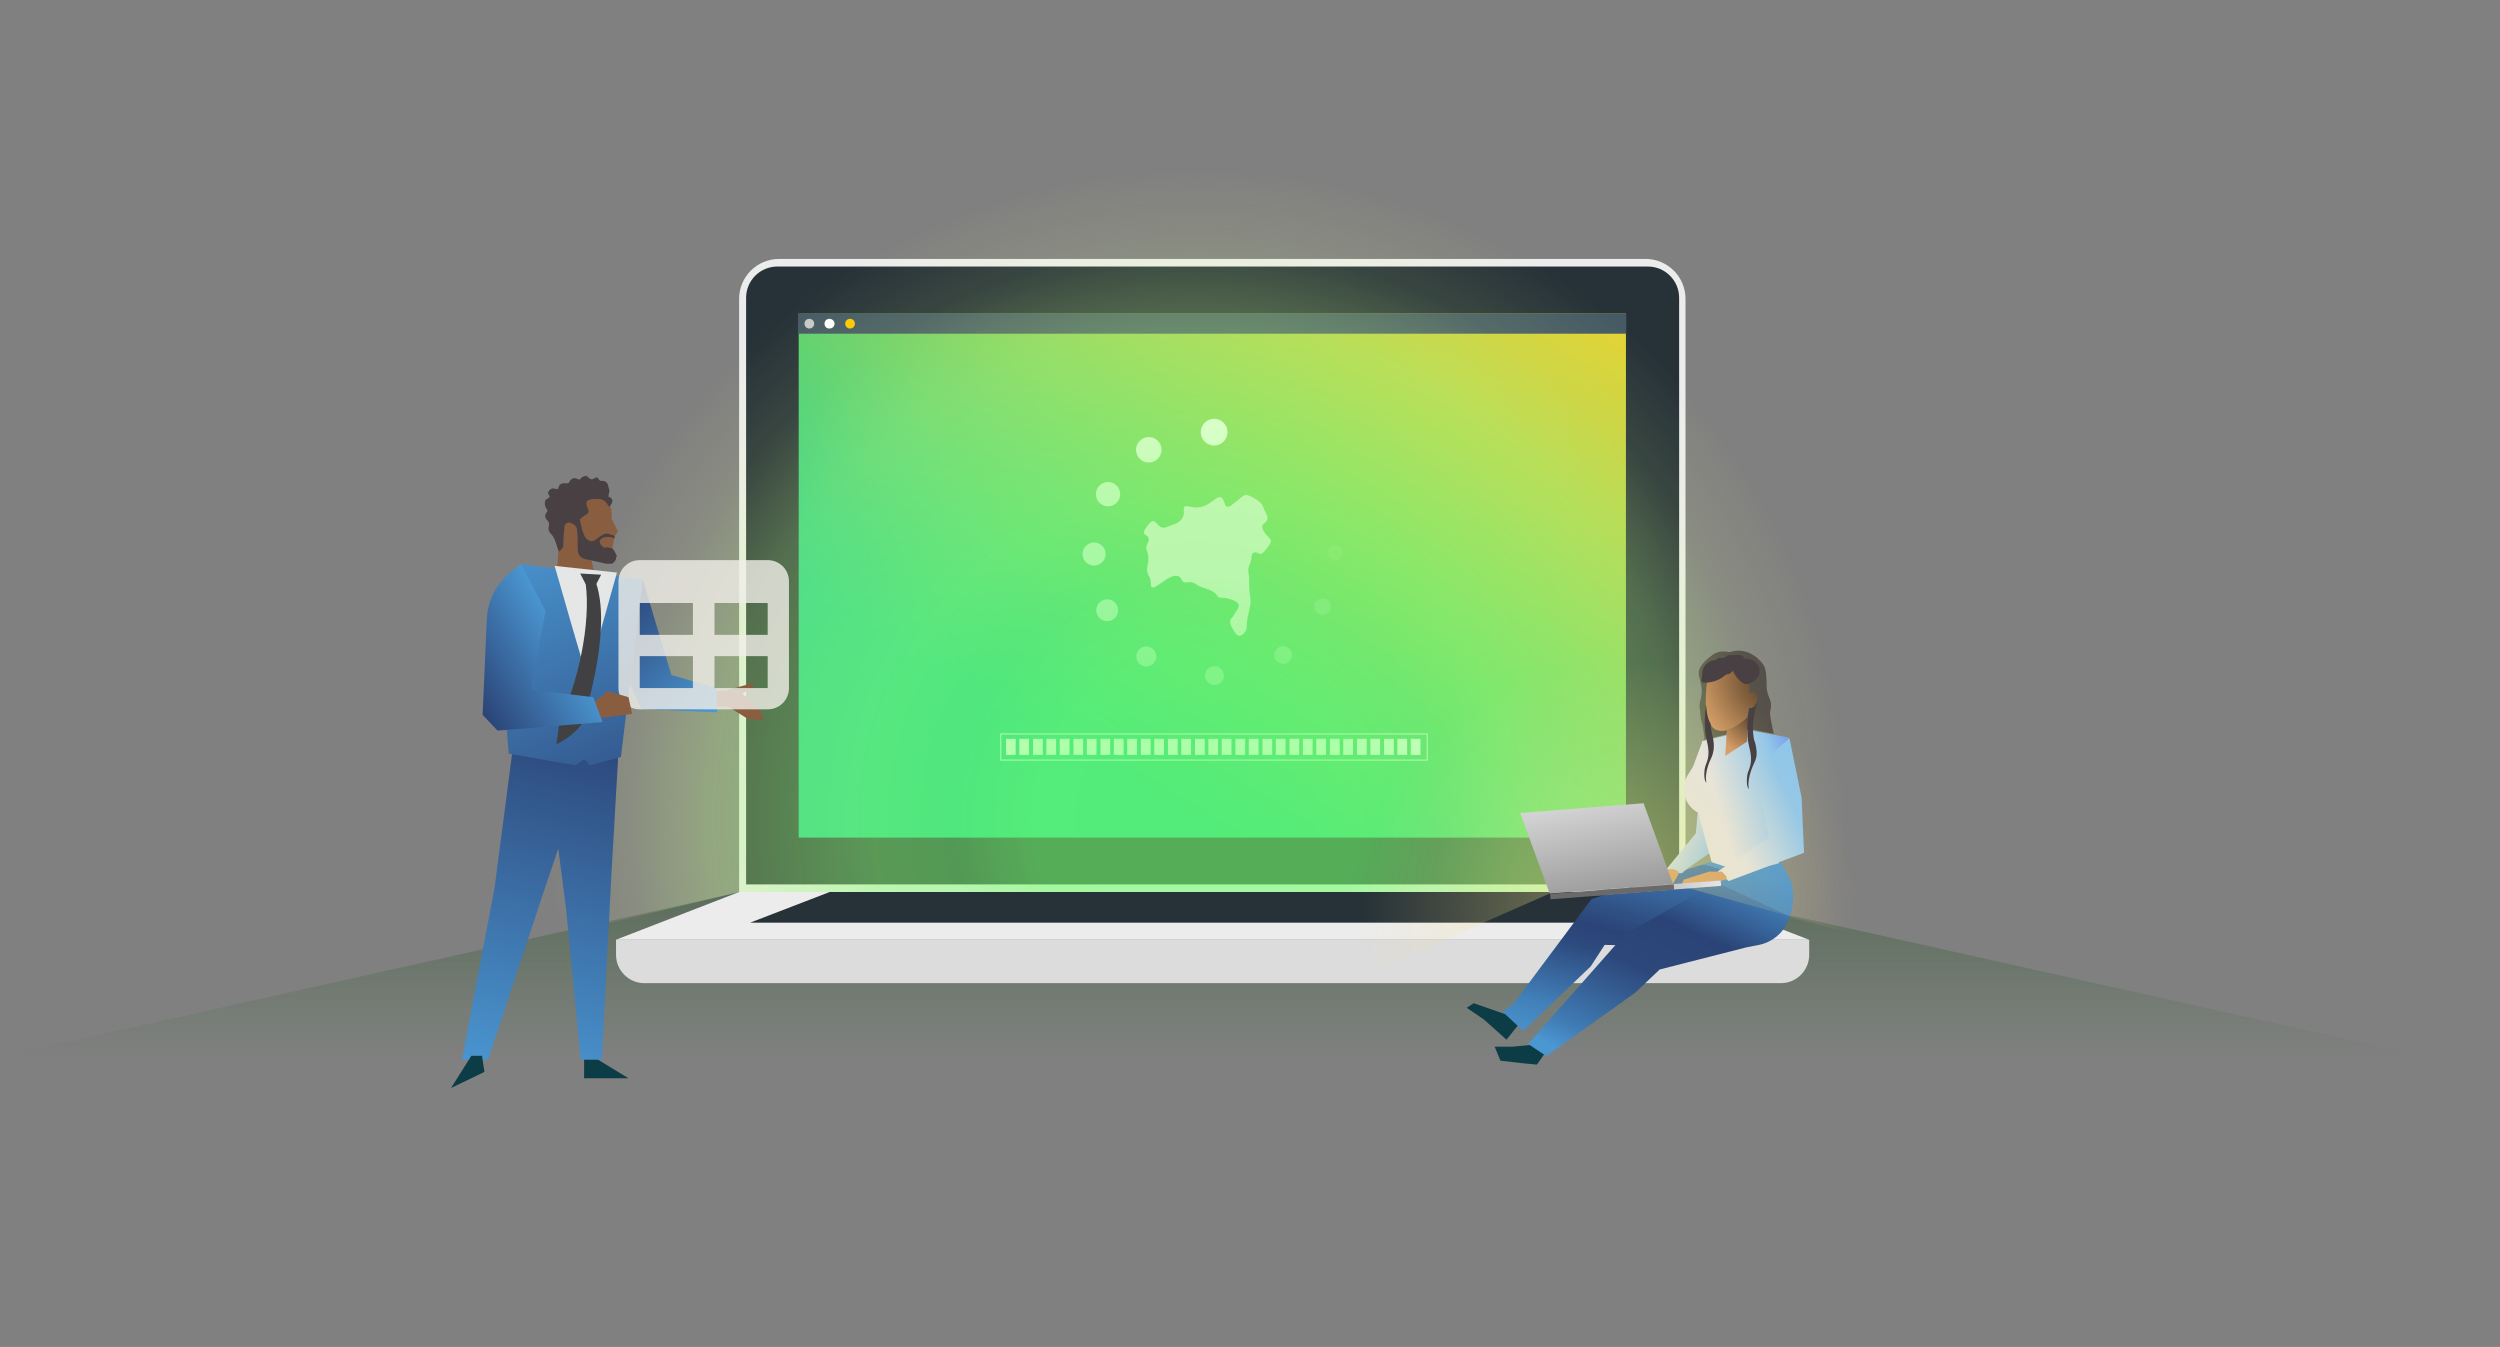 <?xml version="1.0" encoding="UTF-8"?>
<svg xmlns="http://www.w3.org/2000/svg" version="1.1" xmlns:xlink="http://www.w3.org/1999/xlink" viewBox="0 0 822.6 443.2">
  <rect x="0" y="0" width="822.6" height="443.2" fill="#808080" stroke="none"/>
  <!-- Generator: Adobe Illustrator 29.3.1, SVG Export Plug-In . SVG Version: 2.1.0 Build 151)  -->
  <defs>
    <style>
      .st0 {
        fill: #484042;
      }

      .st1 {
        fill: url(#linear-gradient2);
      }

      .st2 {
        opacity: .9;
      }

      .st2, .st3, .st4, .st5, .st6, .st7, .st8, .st9, .st10, .st11, .st12, .st13, .st14 {
        isolation: isolate;
      }

      .st2, .st15, .st4, .st5, .st6, .st9, .st10, .st11, .st12, .st16, .st13, .st14 {
        fill: #fff;
      }

      .st17 {
        fill: #895d40;
      }

      .st18 {
        fill: url(#linear-gradient10);
      }

      .st3 {
        fill: url(#radial-gradient4);
      }

      .st3, .st9 {
        opacity: .5;
      }

      .st19, .st7 {
        fill: #f1eee8;
      }

      .st20 {
        fill: #263238;
      }

      .st21 {
        fill: url(#linear-gradient1);
      }

      .st4 {
        opacity: .6;
      }

      .st22 {
        fill: url(#linear-gradient9);
      }

      .st23 {
        fill: url(#linear-gradient8);
      }

      .st24 {
        fill: url(#linear-gradient11);
      }

      .st25 {
        fill: url(#New_Gradient_Swatch_copy_2);
      }

      .st5 {
        opacity: .3;
      }

      .st26 {
        fill: #0c3c45;
      }

      .st6 {
        opacity: .4;
      }

      .st27 {
        fill: url(#radial-gradient1);
      }

      .st7, .st13 {
        opacity: .8;
      }

      .st28 {
        fill: url(#radial-gradient);
        mix-blend-mode: overlay;
      }

      .st29 {
        fill: #c8c8c8;
      }

      .st30 {
        fill: url(#linear-gradient12);
      }

      .st31 {
        fill: none;
        stroke: #fff;
        stroke-miterlimit: 10;
        stroke-width: .3px;
      }

      .st32 {
        fill: url(#linear-gradient7);
      }

      .st10 {
        opacity: .7;
      }

      .st33 {
        fill: url(#linear-gradient4);
      }

      .st34 {
        fill: url(#linear-gradient5);
      }

      .st35 {
        fill: #ffc800;
      }

      .st36 {
        fill: url(#linear-gradient3);
      }

      .st11 {
        opacity: 0;
      }

      .st37 {
        fill: #455a64;
      }

      .st38 {
        fill: url(#radial-gradient2);
      }

      .st12 {
        opacity: .2;
      }

      .st39 {
        fill: #6a6a6d;
      }

      .st16 {
        fill-opacity: 0;
      }

      .st40 {
        fill: url(#linear-gradient6);
      }

      .st41 {
        fill: #dcdcdc;
      }

      .st42 {
        fill: #414143;
      }

      .st43 {
        fill: #ececec;
      }

      .st44 {
        fill: url(#radial-gradient3);
      }

      .st45 {
        fill: #e5e6e6;
      }

      .st46 {
        fill: url(#linear-gradient);
      }

      .st14 {
        opacity: .1;
      }
    </style>
    <linearGradient id="linear-gradient" x1="399.2" y1="257.6" x2="399.2" y2="348.5" gradientUnits="userSpaceOnUse">
      <stop offset="0" stop-color="#143815" stop-opacity=".6"/>
      <stop offset="1" stop-color="#266426" stop-opacity="0"/>
    </linearGradient>
    <linearGradient id="linear-gradient1" x1="473.9" y1="669" x2="360.7" y2="856.8" gradientTransform="translate(0 -604)" gradientUnits="userSpaceOnUse">
      <stop offset="0" stop-color="#e8d332"/>
      <stop offset=".4" stop-color="#9bd153"/>
      <stop offset=".7" stop-color="#59d071"/>
      <stop offset=".9" stop-color="#2fcf83"/>
      <stop offset="1" stop-color="#20cf8b"/>
    </linearGradient>
    <radialGradient id="radial-gradient" cx="393.8" cy="269.3" fx="393.8" fy="269.3" r="267.6" gradientUnits="userSpaceOnUse">
      <stop offset="0" stop-color="#74ff6e" stop-opacity=".6"/>
      <stop offset=".2" stop-color="#76ff6e" stop-opacity=".6"/>
      <stop offset=".3" stop-color="#7fff71" stop-opacity=".5"/>
      <stop offset=".4" stop-color="#8eff75" stop-opacity=".5"/>
      <stop offset=".5" stop-color="#a3ff7b" stop-opacity=".4"/>
      <stop offset=".6" stop-color="#bfff83" stop-opacity=".3"/>
      <stop offset=".7" stop-color="#e0ff8d" stop-opacity=".1"/>
      <stop offset=".8" stop-color="#ffff96" stop-opacity="0"/>
    </radialGradient>
    <linearGradient id="linear-gradient2" x1="546.7" y1="163.6" x2="527.6" y2="93.5" gradientTransform="translate(0 444.3) scale(1 -1)" gradientUnits="userSpaceOnUse">
      <stop offset="0" stop-color="#4b97d2"/>
      <stop offset="0" stop-color="#3f79b1"/>
      <stop offset=".2" stop-color="#366298"/>
      <stop offset=".3" stop-color="#305185"/>
      <stop offset=".4" stop-color="#2b4477"/>
      <stop offset=".5" stop-color="#2d4a7e"/>
      <stop offset=".8" stop-color="#4281ba"/>
      <stop offset="1" stop-color="#4b97d2"/>
    </linearGradient>
    <linearGradient id="linear-gradient3" x1="567.3" y1="167.1" x2="540.4" y2="180.1" gradientTransform="translate(0 444.3) scale(1 -1)" gradientUnits="userSpaceOnUse">
      <stop offset="0" stop-color="#8fc6eb"/>
      <stop offset=".6" stop-color="#e5e5e4"/>
    </linearGradient>
    <radialGradient id="radial-gradient1" cx="575.2" cy="228.2" fx="575.2" fy="228.2" r="37.2" gradientTransform="translate(0 444.3) scale(1 -1)" gradientUnits="userSpaceOnUse">
      <stop offset="0" stop-color="#362719"/>
      <stop offset="1" stop-color="#d69e66"/>
    </radialGradient>
    <linearGradient id="linear-gradient4" x1="2510.3" y1="-3499.1" x2="2451.7" y2="-3431.9" gradientTransform="translate(2694.2 -3370.4) rotate(65.8) scale(1 -1)" gradientUnits="userSpaceOnUse">
      <stop offset="0" stop-color="#4b97d2"/>
      <stop offset=".1" stop-color="#407bb4"/>
      <stop offset=".4" stop-color="#2c477a"/>
      <stop offset=".6" stop-color="#2b4477"/>
      <stop offset=".7" stop-color="#355f95"/>
      <stop offset=".8" stop-color="#3e77af"/>
      <stop offset=".8" stop-color="#4589c2"/>
      <stop offset=".9" stop-color="#4993ce"/>
      <stop offset="1" stop-color="#4b97d2"/>
    </linearGradient>
    <linearGradient id="linear-gradient5" x1="596.2" y1="187.1" x2="545.5" y2="172.4" gradientTransform="translate(0 444.3) scale(1 -1)" gradientUnits="userSpaceOnUse">
      <stop offset="0" stop-color="#6f90eb"/>
      <stop offset=".2" stop-color="#8fc6eb"/>
      <stop offset=".6" stop-color="#e5e5e4"/>
    </linearGradient>
    <radialGradient id="radial-gradient2" cx="586.6" cy="221.9" fx="586.6" fy="221.9" r="29.5" xlink:href="#radial-gradient1"/>
    <linearGradient id="linear-gradient6" x1="598.9" y1="186.1" x2="548.6" y2="163" gradientTransform="translate(0 444.3) scale(1 -1)" gradientUnits="userSpaceOnUse">
      <stop offset=".2" stop-color="#8fc6eb"/>
      <stop offset=".6" stop-color="#e5e5e4"/>
    </linearGradient>
    <radialGradient id="radial-gradient3" cx="590.6" cy="207.2" fx="590.6" fy="207.2" r="27.5" xlink:href="#radial-gradient1"/>
    <radialGradient id="radial-gradient4" cx="528.6" cy="372.3" fx="528.6" fy="372.3" r="204.6" gradientTransform="translate(31.3 710.7) rotate(-4.4) scale(1 -1)" gradientUnits="userSpaceOnUse">
      <stop offset="0" stop-color="#f8ea7c" stop-opacity=".7"/>
      <stop offset="0" stop-color="#f8f07c" stop-opacity=".8"/>
      <stop offset=".4" stop-color="#f9d688" stop-opacity="0"/>
    </radialGradient>
    <linearGradient id="linear-gradient7" x1="527.2" y1="-579.9" x2="523.1" y2="-538.6" gradientTransform="translate(-41.9 -242.5) rotate(-4.4) scale(1 -1)" gradientUnits="userSpaceOnUse">
      <stop offset="0" stop-color="#999"/>
      <stop offset="1" stop-color="#e6e6e6"/>
    </linearGradient>
    <linearGradient id="linear-gradient8" x1="524.8" y1="377.8" x2="565.6" y2="377.8" gradientTransform="translate(.7 670.1) scale(1 -1)" xlink:href="#linear-gradient7"/>
    <radialGradient id="New_Gradient_Swatch_copy_2" data-name="New Gradient Swatch copy 2" cx="579.5" cy="233.7" fx="579.5" fy="233.7" r="16.1" gradientUnits="userSpaceOnUse">
      <stop offset="0" stop-color="#362719"/>
      <stop offset="1" stop-color="#d69e66"/>
    </radialGradient>
    <linearGradient id="linear-gradient9" x1="197.9" y1="-750" x2="168.5" y2="-868.5" gradientTransform="translate(0 -511.7) scale(1 -1)" gradientUnits="userSpaceOnUse">
      <stop offset="0" stop-color="#2b4477"/>
      <stop offset="1" stop-color="#4b97d2"/>
    </linearGradient>
    <linearGradient id="linear-gradient10" x1="214.8" y1="-793.6" x2="171.2" y2="-686" xlink:href="#linear-gradient9"/>
    <linearGradient id="linear-gradient11" x1="1106.5" y1="-2726.9" x2="1154.5" y2="-2726.9" gradientTransform="translate(1288.2 -2533.3) rotate(43.8) scale(1 -1)" xlink:href="#linear-gradient9"/>
    <linearGradient id="linear-gradient12" x1="495.6" y1="801.9" x2="532" y2="801.9" gradientTransform="translate(145.4 1172) rotate(-31.1) scale(1 -1)" xlink:href="#linear-gradient9"/>
  </defs>
  <g class="st8">
    <g id="Layer_2">
      <g>
        <path class="st0" d="M583.7,241.8s-1.2-5.6-1.3-6.9c0-1.3.8-2.7-.1-5-1-2.2-1-3.5-1-4.2s0-5.2-.9-6.7c-.9-1.5-5.1-6.5-11.4-4.4,0,0-3.1-.9-5.4.8-2.3,1.7-5.4,4.2-4.5,7.3.9,3.1,1,4.5.7,6.4-.4,1.9-.8,2.9-.5,4.1.3,1.3,0,2.4.6,4.2.5,1.6.9,5.1.9,6l14.6-3.5,8.4,1.6Z"/>
        <g id="Camada_4">
          <polygon class="st46" points="869.8 363.7 -71.4 363.7 243.4 293.5 554.6 293.5 869.8 363.7"/>
          <path class="st43" d="M256.3,85.2h285.2c7.2,0,13.1,5.9,13.1,13.1v195.2H243.2V98.3c0-7.2,5.9-13.1,13.1-13.1h0Z"/>
          <path class="st20" d="M255.8,87.7h286.4c5.7,0,10.3,4.6,10.3,10.3v193H245.5V98c0-5.7,4.6-10.3,10.3-10.3Z"/>
          <path class="st41" d="M202.7,309.2h392.6v5c0,5.1-4.2,9.3-9.3,9.3H212c-5.1,0-9.3-4.2-9.3-9.3v-5h0Z"/>
          <polygon class="st43" points="202.7 309.2 243.2 293.5 554.7 293.5 595.2 309.2 202.7 309.2"/>
          <polygon class="st20" points="246.8 303.6 273 293.5 524.9 293.5 551 303.6 246.8 303.6"/>
          <rect class="st21" x="262.8" y="103.2" width="272.2" height="172.4"/>
          <rect class="st37" x="262.6" y="103.2" width="272.5" height="6.6"/>
          <path class="st29" d="M267.9,106.5c0,.9-.7,1.6-1.6,1.6s-1.6-.7-1.6-1.6.7-1.6,1.6-1.6,1.6.7,1.6,1.6Z"/>
          <path class="st15" d="M274.6,106.5c0,.9-.7,1.6-1.7,1.6s-1.6-.7-1.6-1.6.7-1.6,1.6-1.6,1.7.7,1.7,1.6Z"/>
          <path class="st35" d="M281.3,106.5c0,.9-.7,1.6-1.6,1.6s-1.6-.7-1.6-1.6.7-1.6,1.6-1.6,1.6.7,1.6,1.6Z"/>
          <rect class="st31" x="329.3" y="241.5" width="140.3" height="8.6"/>
          <rect class="st15" x="331" y="243.1" width="3.2" height="5.3"/>
          <rect class="st15" x="335.4" y="243.1" width="3.2" height="5.3"/>
          <rect class="st15" x="339.9" y="243.1" width="3.2" height="5.3"/>
          <rect class="st15" x="344.3" y="243.1" width="3.2" height="5.3"/>
          <rect class="st15" x="348.7" y="243.1" width="3.2" height="5.3"/>
          <rect class="st15" x="353.2" y="243.1" width="3.2" height="5.3"/>
          <rect class="st15" x="357.6" y="243.1" width="3.2" height="5.3"/>
          <rect class="st15" x="362.1" y="243.1" width="3.2" height="5.3"/>
          <rect class="st15" x="366.5" y="243.1" width="3.2" height="5.3"/>
          <rect class="st15" x="370.9" y="243.1" width="3.2" height="5.3"/>
          <rect class="st15" x="375.4" y="243.1" width="3.2" height="5.3"/>
          <rect class="st15" x="379.8" y="243.1" width="3.2" height="5.3"/>
          <rect class="st15" x="384.3" y="243.1" width="3.2" height="5.3"/>
          <rect class="st15" x="388.7" y="243.1" width="3.2" height="5.3"/>
          <rect class="st15" x="393.2" y="243.1" width="3.2" height="5.3"/>
          <rect class="st15" x="397.6" y="243.1" width="3.2" height="5.3"/>
          <rect class="st15" x="402" y="243.1" width="3.2" height="5.3"/>
          <rect class="st15" x="406.5" y="243.1" width="3.2" height="5.3"/>
          <rect class="st15" x="410.9" y="243.1" width="3.2" height="5.3"/>
          <rect class="st15" x="415.4" y="243.1" width="3.2" height="5.3"/>
          <rect class="st15" x="419.8" y="243.1" width="3.2" height="5.3"/>
          <rect class="st15" x="424.3" y="243.1" width="3.2" height="5.3"/>
          <rect class="st15" x="428.7" y="243.1" width="3.2" height="5.3"/>
          <rect class="st15" x="433.1" y="243.1" width="3.2" height="5.3"/>
          <rect class="st15" x="437.6" y="243.1" width="3.2" height="5.3"/>
          <rect class="st15" x="442" y="243.1" width="3.2" height="5.3"/>
          <rect class="st15" x="446.5" y="243.1" width="3.2" height="5.3"/>
          <rect class="st15" x="450.9" y="243.1" width="3.2" height="5.3"/>
          <rect class="st15" x="455.4" y="243.1" width="3.2" height="5.3"/>
          <rect class="st15" x="459.8" y="243.1" width="3.2" height="5.3"/>
          <rect class="st15" x="464.2" y="243.1" width="3.2" height="5.3"/>
          <g id="circuloload">
            <circle class="st15" cx="399.5" cy="142.2" r="4.4"/>
            <path class="st2" d="M373.8,148c0,2.3,1.9,4.2,4.2,4.2s4.2-1.9,4.2-4.2-1.9-4.2-4.2-4.2-4.2,1.9-4.2,4.2Z"/>
            <path class="st13" d="M360.6,162.6c0,2.2,1.8,4,4,4s4-1.8,4-4-1.8-4-4-4-4,1.8-4,4Z"/>
            <circle class="st10" cx="360" cy="182.3" r="3.8"/>
            <path class="st4" d="M360.7,200.8c0,2,1.6,3.6,3.6,3.6s3.6-1.6,3.6-3.6-1.6-3.6-3.6-3.6-3.6,1.6-3.6,3.6Z"/>
            <path class="st9" d="M373.9,216c0,1.9,1.5,3.3,3.3,3.3s3.3-1.5,3.3-3.3-1.5-3.3-3.3-3.3-3.3,1.5-3.3,3.3Z"/>
            <path class="st6" d="M396.5,222.3c0,1.7,1.4,3.1,3.1,3.1s3.1-1.4,3.1-3.1-1.4-3.1-3.1-3.1-3.1,1.4-3.1,3.1Z"/>
            <path class="st5" d="M419.3,215.5c0,1.6,1.3,2.9,2.9,2.9s2.9-1.3,2.9-2.9-1.3-2.9-2.9-2.9-2.9,1.3-2.9,2.9Z"/>
            <path class="st12" d="M432.5,199.6c0,1.5,1.2,2.7,2.7,2.7s2.7-1.2,2.7-2.7-1.2-2.7-2.7-2.7-2.7,1.2-2.7,2.7Z"/>
            <path class="st14" d="M436.8,181.9c0,1.4,1.1,2.5,2.5,2.5s2.5-1.1,2.5-2.5-1.1-2.5-2.5-2.5-2.5,1.1-2.5,2.5Z"/>
            <circle class="st11" cx="432.9" cy="159.1" r="2.2"/>
            <circle class="st16" cx="417.6" cy="146.2" r="2"/>
          </g>
          <path class="st19" d="M409.9,162.8c1.4.2,4.1,1.7,4.9,2.7.6.6.9,1.4,1.2,2.2.5,1.1,1.4,2.3.9,3.5-.4.9-1.7,1.2-1.6,2.3.1.7.6,1.4.9,1.9,1.2,1.8,2.5,1.8,1.8,3.3-.3.6-.7,1.1-1.1,1.6-.6.7-1.1,1.7-2,2-.8,0-1.4-.8-2.2-.5-1.1.3-.8,1.6-1,2.5-1.1,3.1-1.1,2.3-.7,5.7,0,2,0,4,.3,5.9.2,1,.3,2,.1,3.1-.3,1.9-.9,3.8-1.1,5.7-.1.8,0,1.6-.2,2.3-.2.9-1.2,2-2,2.2-1.2.2-1.9-1.3-2.8-2.9-.7-1.4-.9-2,.2-3.2.5-.6.8-1.2,1.2-1.9.2-.3.5-.7.7-1.1,1-2.1-2-2.8-3.9-3.3-.8-.2-1.6,0-2.4-.2-.2,0-.4-.3-.5-.5-1.4-2.1-3.7-2.2-5.9-3.2-.9-.4-1.6-1.1-2.6-1.3-1-.3-2.4.6-3.1-.5-.3-.5-.5-1.2-1.1-1.4-2.9-1.7-8.5,5.6-9.2,3.1-.1-1,.1-1.8-.4-2.8-1.9-2.8,0-4.2-.5-7.2-.1-.7-.3-1.3-.5-1.9s-.2-1.1.1-1.6c.3-.6.5-1.1.6-1.6,0-.4,0-.8-.4-1.2s-.9-.5-1.1-.9c-.4-.9.8-2.2,1.3-2.9,1.9-2.3,2.1-1,3.8.5,1.3,1,2.8,0,4.1-.5.6-.2,1.4-.4,1.9-.8,1-.6,1.7-1.6,1.9-2.7.2-.7-.3-2.2.4-2.6.3-.2.8,0,1.1,0,1.2.3,2.5.5,3.7.3,3.3-.5,5.1-3.2,6.5-3.3,1.7-.2,1.5,2.7,2.5,3.1.9.2,1.6-.6,2.3-1.1.6-.5,1.1-.8,1.7-1.3.7-.6,1.3-1.4,2.3-1.4h0Z"/>
          <polygon class="st28" points="680 324.7 554.6 293.5 243.2 293.5 112.7 324.7 114.7 47.8 682.5 47.8 680 324.7"/>
        </g>
        <g>
          <g>
            <polygon class="st26" points="499.6 337.2 495.7 342.1 488.2 335.4 482.6 331.6 484.9 330.1 498.4 334.8 499.6 337.2"/>
            <polygon class="st1" points="574.6 280 523.7 295.8 497.8 330.5 494.4 332.9 501.2 339.2 523.4 318 528 310.9 547.8 311.5 580.6 295.4 574.6 280"/>
            <path class="st36" d="M558,274.2l-9.7,11.8s4.8,2,5.4,1.1c.6-1,12-8.5,12-8.5l.5-19.9-6.6-3-1.6,18.6h0Z"/>
            <polygon class="st26" points="505 343.7 497.6 344.4 491.8 344.4 493.7 349 500.5 349.8 505.7 350.3 508.6 346.2 505 343.7"/>
            <path class="st27" d="M538.4,290l10.5-3.9c.7-.2,1.4-.2,2,0l1,.4c.4.2.6.7.4,1.1l-1.9,3.4-13,1,1-1.9h0Z"/>
            <path class="st33" d="M584.9,281.4l4.5,8.9c1,3.8.8,7.9-.6,11.6l-.3.8c-1.6,4.2-5.3,7.3-9.7,8.2l-4.1.8-28.6,7.3-8,7.6-29.3,20.9-6-4,31.8-36,30.3-17.3,14.1-5.8,5.9-2.8v-.2Z"/>
            <path class="st34" d="M560.1,244.1l-3,8.1-1.8,2.9c-2.6,4.4-1,10.1,3.6,12.4h0l.6,2.8,3.7,13.4,10.1,3.3,12-2.9,3.3-20.5v-20.9l-13.3-2.5-15.3,3.7h0v.2Z"/>
            <g>
              <path class="st38" d="M561.7,224.4s-2.1,13.3,2.9,15.7c4.4,2,10.3-4,10.3-4l.7-3.2s2.1.5,2.5-2.5c.4-4-2.4-2.3-2.4-2.3l-.2-4.9c-.1,0-9.7-9.5-13.8,1.2Z"/>
              <path class="st0" d="M574.7,216.8h-.6c-.6-1.5-2-1.3-3.7-1.3s-2,.2-2.7.7c-.8.6-1.2.3-2.1.2-.2,0-.9.8-1.1.8-2.4,0-4.4,2.1-4.4,4.4s-1.2,3,1.2,3,4.6-1.1,5.3-1.6c.8-.6,1.4-1.3,2.3-1.2.2,0,1.3-1.1,1.3-1.1.6,1.5,2.7,4.4,4.4,4.4s4.4-1.9,4.4-4.2-2-4.2-4.4-4.2Z"/>
            </g>
            <polygon class="st40" points="588.8 242.9 579.8 250.9 578.4 257.2 582.1 275.6 565.2 286.7 568.8 289.9 593.6 280.6 592.8 262.5 588.8 242.9"/>
            <path class="st44" d="M554.2,289.4l8.1-2.6h4c.2,0,.5,0,.6.3l1,1.1c.5.5.2,1.3-.5,1.4l-3.4.4-10.7,1,.8-1.7h.1Z"/>
          </g>
          <g id="computador">
            <path class="st3" d="M509.9,294l-57,25.1s-37.7-88.2-18-77c.6.3,21.1-64.7,21.1-64.7l104.7-21.9,86.9,25.5,26.5,73-.4,71-123.3-34.2-40.5,3.1h0Z"/>
            <g>
              <g>
                <polygon class="st32" points="500.2 267.5 509.9 294 550.5 290.9 540.8 264.3 500.2 267.5"/>
                <rect class="st23" x="525.5" y="291.3" width="40.8" height="1.8" transform="translate(-20.8 42.7) rotate(-4.4)"/>
              </g>
              <rect class="st39" x="510" y="292.5" width="40.8" height="1.8" transform="translate(-20.9 41.6) rotate(-4.4)"/>
            </g>
          </g>
          <path class="st25" d="M567.7,248.7l7.2-4.7v-7.9c-.6.6-3.6,3.4-6.7,4.1l-.5,8.4Z"/>
        </g>
        <g id="homem01">
          <g>
            <path class="st17" d="M191.6,162.9c4-1.2,8.2.8,9.6,4.8,0,0,0,.2,0,.4.2,1-.2,2.3.2,2.9s1.9,4,1.9,4l-1,1.3s-1.5,6.9-1.6,7.5-.8.7-1.5.6c-.6,0-4.6-.4-4.6-.4l1.1,5.7-12.7-.7s1.2-8.1.7-13.7,2.2-9.2,4.7-11.1c.6-.5,1.7-1,2.9-1.3h.2Z"/>
            <path class="st0" d="M203.1,183.2c-.5-1.1-1-2.1-1.6-2.8h0c-.5,0-1.2-.2-1.9-.4-.5,1-3-1.2-2.1-2.4,1.1-1.2,3.1-1.1,4.7-.5,0-.5,0-.7,0-.8-.7-.2-1.6-.6-2.3-.7-.5,0-1,0-1.3.2-.7.5-1.5.8-2.2,1.5-1.2,1-2.2,1.1-3.4,0-1.3-1.1-2.2-6.3-2.2-6.4.6-.5,1.2-1.1,1.9-1.5,1-.5,1.2-1.1.7-2.1-1-2.2-.5-2.9,1.9-3.1.5,0,1,0,1.5,0,1,0,1.6.2,2.2.7l.2.2s0,0,0,0c0,0,0,.2.2.2.4.5.7,1,1,1.5,1.5-1.5,1.5-2.8-.2-3.4,0-.8.5-1.8.2-2.5-.4-.8,0-2.8-2.7-2.7-.7,0-.8-1.1-1.3-1.1-.8,0-1.1.7-1.9.6-.8-.2-1.1-1.2-1.9-1.1-1.7.4-1.5,1.1-1.9,1.2-.5,0-1.3-.7-2.2-.4-1.7.8-.6,1.9-2.5,1.6-.8,0-1.9,0-2.2,1.3-.4,1.7-1.5-.6-3,1s1.3,1.8-.7,2.8c-1.5.6-.7,3,.1,3.9-.5,1.1-1.6,1.6.1,3.5,1.2,1.5-1,2.2,1.2,4.4,1.3,1.3,1.7,4.4,2.5,5.6h0c.5-.5,1-1,1.3-1.5,0-.5.2-5.4.4-5.9,0-.2,0-.6,0-.8.2-1.1,1.1-1.6,2.1-1.2.7.2,1.7.8,1.9,1.5.4,1.1.4,5.7.4,6.9,0,1.9.6,2.9,2.5,3.5.5,0,5,1.1,6.9,1.5.6,0,1.1,0,1.7,0h0c.4,0,1.9-1.3,1.5-2.4h0Z"/>
            <polygon class="st22" points="169.1 243.5 162.7 292.3 152 348.7 160.6 348.7 179 293.1 183.7 279.2 186.2 298.6 191.1 348.7 198 348.7 201.3 285.7 203.5 247.4 169.1 243.5"/>
            <polygon class="st26" points="192.2 348.7 192.2 354.8 206.8 354.8 196.8 348.7 192.2 348.7"/>
            <polygon class="st26" points="155.1 347.4 148.4 358 159.4 352.7 158.6 347.4 155.1 347.4"/>
            <path class="st18" d="M163.6,201.9l3.8,46.1,22,3.8,2.8-1.9,1.9,1.9,10.2-2.7,7.1-58.4-40-5.1-1.9,1.7c-4.2,3.6-6.4,9.1-6,14.6h0Z"/>
            <polygon class="st17" points="238.8 227.2 233.5 227.5 235.1 232.5 239.6 232.5 246 236.5 251.3 237 250.2 234 246.7 230.5 244.3 228.2 248 226 247.2 224.9 238.8 227.2"/>
            <polygon class="st24" points="220.9 222.1 211.5 190.7 207.3 224.9 211 233.3 236 234.4 235.7 226.4 220.9 222.1"/>
            <path class="st45" d="M182.5,186.2s10.5,37,10.8,36.6c.2-.5,9.7-34.4,9.7-34.4l-20.5-2.2h0Z"/>
            <polygon class="st42" points="190.9 188.7 192.7 192.2 196.2 192.2 197.8 189.1 190.9 188.7"/>
            <path class="st42" d="M184.2,236.7c5.9-11.3,10.3-31.7,8.5-44.7h3.5c5.4,16.5-4.7,46.1-4.7,46.1,0,0-2.3,3.8-8.4,6.8.4-3.1.7-5.3,1.1-8.2h0Z"/>
            <path class="st7" d="M210.5,208.9v-10.5h17.5v10.5h-17.5ZM210.5,215.9h17.5v10.5h-17.5v-10.5ZM235.1,226.4v-10.5h17.5v10.5h-17.5ZM252.6,208.9h-17.5v-10.5h17.5v10.5ZM210.5,184.3c-3.9,0-7,3.1-7,7v35.1c0,3.9,3.1,7,7,7h42.1c3.9,0,7-3.1,7-7v-35.1c0-3.9-3.1-7-7-7h-42.1Z"/>
            <polygon class="st17" points="195.4 231.1 199.9 227.4 206.8 229.4 208 234.9 196.6 236.4 195.4 231.1"/>
            <path class="st30" d="M168.2,188.1l3.3-2.5,8,15.5-4.9,25.8,20.6,2.5,3.1,8.2-34.6,2.8-4.9-5.2,1.4-31.6c.3-6.1,3.2-11.7,8-15.5Z"/>
          </g>
        </g>
        <path class="st0" d="M577.3,244c-1.5-5.8.9-12.7.9-12.7l-.4.3c-.7,1.8-2.2,1.4-2.2,1.4,0,0-1.5,7.1,0,12.9,1.5,5.8-.4,7-.7,9.3-.3,2.4,0,4.1.6,4.4,0,0-.7-1.8.6-5.8s2.8-4.1,1.3-9.9Z"/>
        <path class="st0" d="M561.6,243.8c1.5,5.8-.4,7-.7,9.3-.3,2.4,0,4.1.6,4.4,0,0-.7-1.8.6-5.8.7-2.3,2.8-4.1,1.3-9.9-.3-1.2-.5-2.4-.5-3.6-1-1.6-1.4-3.9-1.5-6.2-.4,2.3-.9,7.3.2,11.6Z"/>
      </g>
    </g>
  </g>
</svg>